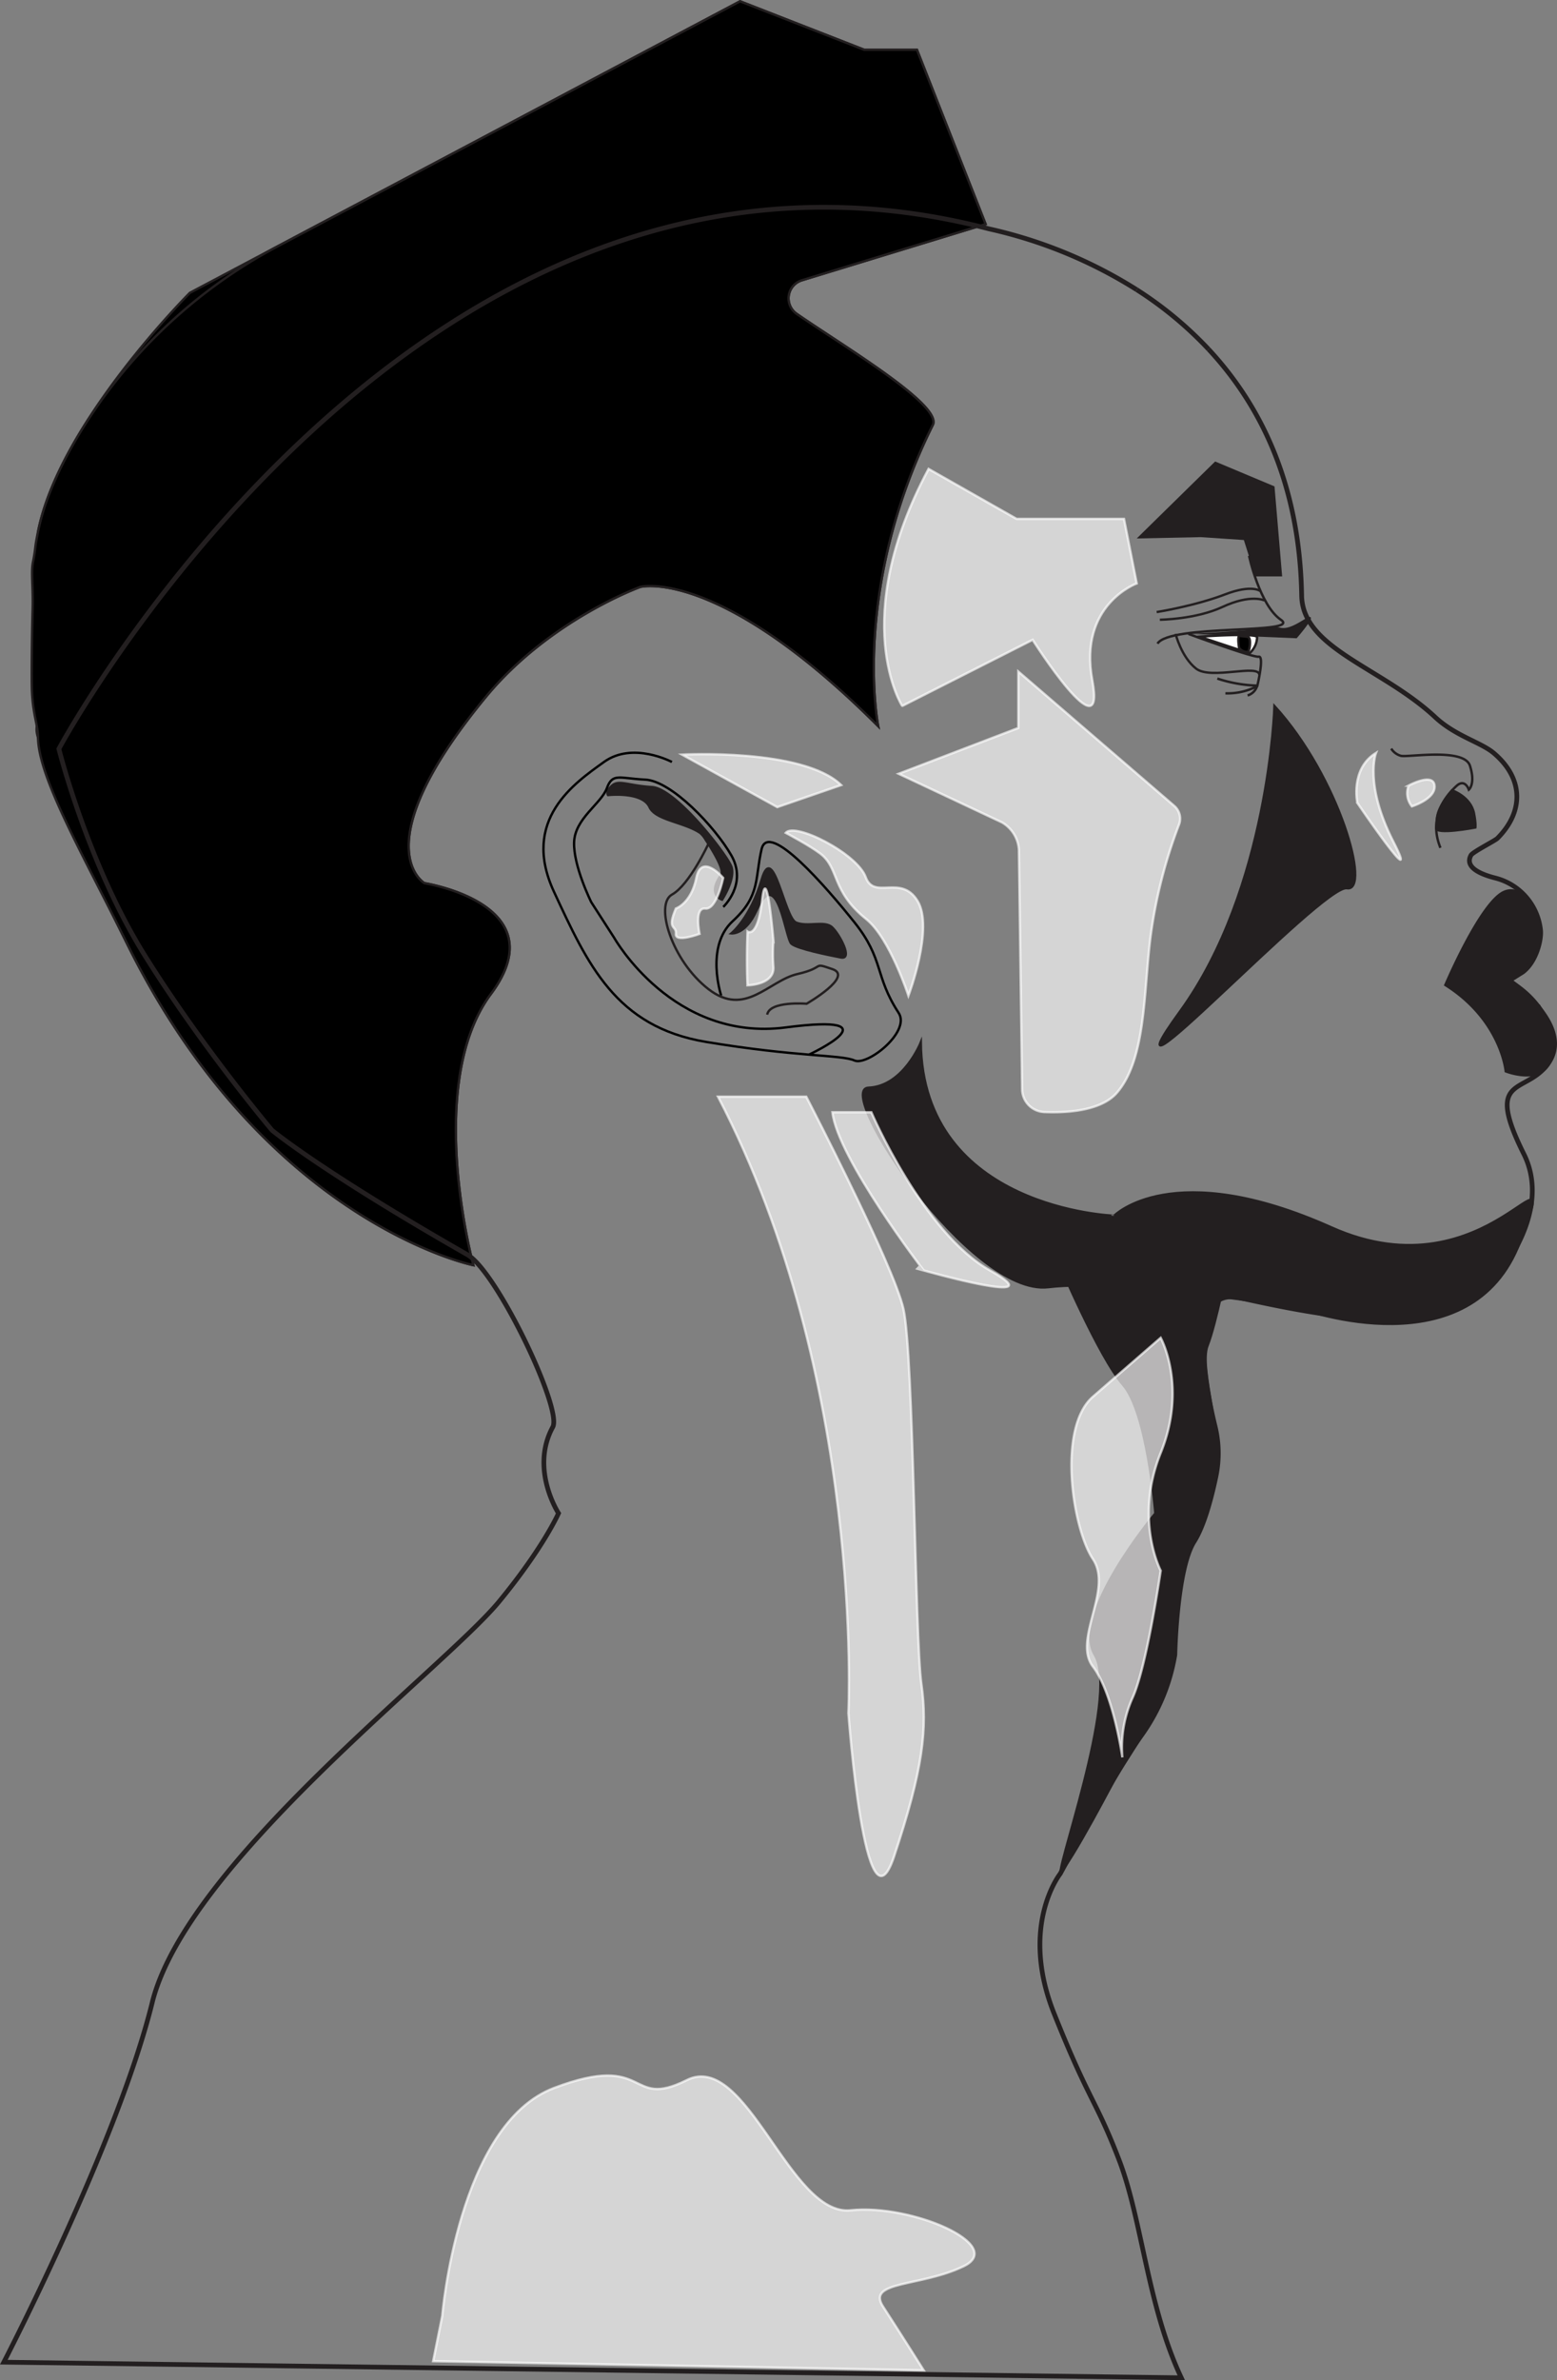 <svg xmlns="http://www.w3.org/2000/svg" viewBox="0 0 661.16 1010.07"><rect x="0" y="0" width="661.16" height="1010.07" fill="#808080" stroke="none"/><defs><style>.cls-1,.cls-10,.cls-2,.cls-3,.cls-7,.cls-8,.cls-9{stroke:#231f20;}.cls-1,.cls-10,.cls-2,.cls-3,.cls-5,.cls-6,.cls-7,.cls-8,.cls-9{stroke-miterlimit:10;}.cls-2,.cls-6,.cls-7,.cls-9{fill:none;}.cls-2{stroke-width:2px;}.cls-10,.cls-3,.cls-4{fill:#231f20;}.cls-5,.cls-8{fill:#fff;}.cls-5{stroke:#fff;opacity:0.67;}.cls-6{stroke:#000;}.cls-10,.cls-8,.cls-9{stroke-width:1.03px;}</style></defs><g id="Layer_2" data-name="Layer 2"><g id="Hair"><path class="cls-1" d="M372.92,308.16s-11.67-57.8,23.18-127.83c4.18-8.41-38.25-33.6-57.73-47.1a8,8,0,0,1,2.28-14.32l77.87-23.8-29.15-74H366.94L314.26.55,80.63,124.26S26.06,178.61,16.35,224.69c-1.93,9.14,4.29,8.87,2.81,16.41-.82,4.13,4.74,1.3,12.76,4.31,8.25,3.09,6.14,43,6.31,47.69.39,10.47-27.09,4.22-22.09,19.9,6.68,20.95,18.47,48.5,38,87.82C112.78,519,201,536.9,201,536.9s-20.93-77,7.47-115.12-28.25-47-28.25-47-26.52-15.29,26.13-79.1c27-32.72,65.54-46.61,65.54-46.61S305.17,240.33,372.92,308.16Z"/></g><g id="Hair_copy" data-name="Hair copy"><path class="cls-1" d="M372.92,308.16s-11.67-57.8,23.18-127.83c4.18-8.41-38.25-33.6-57.73-47.1a8,8,0,0,1,2.28-14.32l77.87-23.8-29.15-74H366.94L314.26.55,118.7,104.11a217.48,217.48,0,0,0-86.56,82.56c-7.24,12.45-13.16,25.54-15.79,38-1.93,9.14-.91,6.57-2.4,14.11-.81,4.14.15,10.53-.11,19.7-.35,12.64-.48,29.52-.31,34.22.39,10.46,2.52,14.59,2.61,20.28.25,17,18.47,48.5,38,87.82C112.78,519,201,536.9,201,536.9s-20.93-77,7.47-115.12-28.25-47-28.25-47-26.52-15.29,26.13-79.1c27-32.72,65.54-46.61,65.54-46.61S305.17,240.33,372.92,308.16Z"/></g><g id="Head"><path class="cls-2" d="M513.18,148.19c21.66,23.22,38.72,56.65,39.55,104.55.39,22.59,34,30.44,56.71,51.6,8.54,8,19.43,10.64,24.91,15.28,12.79,10.85,12.71,24.93,1.49,36.15-1,1-10.43,5.76-11.2,7.15-2.82,5.09,3.91,8.06,10.34,9.69a25.64,25.64,0,0,1,19.19,22.12c.43,4.15-1.87,13.5-7.56,17.77l-5.7,3.56s28.7,19.62,16,35.95c-9.73,12.52-26.5,4.34-9.83,37.72,9.39,18.81-1.38,39.84-12.08,52.68a36,36,0,0,1-21.34,12.27c-19.65,3.55-24.87,10.09-87.11-3.92-22.69-5.11-15.21,35.63-10.59,54.57a47.91,47.91,0,0,1,.36,21.21c-1.88,9-5,20.92-9.25,27.63-7.48,11.75-8.19,48.05-8.19,48.05A81.57,81.57,0,0,1,485,736c-11.75,16.38-34.8,59.16-34.8,59.16s-17.52,22-2.57,59.37S465.33,891,475.16,916.5s12,61.77,26.46,92.55l-500-6.62s48.33-93.21,63-152.56,124.1-142,147.35-170.26c18.81-22.84,25.2-37.44,25.2-37.44s-12.19-18.7-2.44-36.59c4.14-7.59-23.73-66-36.27-73.14-62.37-35.6-82.94-52.8-82.94-52.8s-29.56-35-53.95-74.05S25,317.79,25,317.79,177.19,34,419.88,97.1a198.12,198.12,0,0,1,62.81,25.84"/><path class="cls-2" d="M482.69,122.94a158.41,158.41,0,0,1,30.49,25.25"/><path class="cls-3" d="M391,442.36s-7.38,18.67-22.21,19.22,43.38,88.58,76.32,84.65,107.62,9.24,107.62,9.24,72.12,26.46,92.79-28.61c18.64-49.66-12.63,24.22-80.16-6s-92.24-4.94-92.24-4.94S391.78,513.19,391,442.36Z"/><path class="cls-3" d="M541.19,299.62S539,377,501.1,429.19s60.4-54,70.84-52.27S568.81,329.92,541.19,299.62Z"/><path class="cls-4" d="M449,535.7h73s-5.07,26.23-8.75,35.46c-3.86,9.66,7.54,39.84,2.84,56.71s-8,24.48-12.1,31.82-5.43,37.68-6,45.52c-1.26,16.73-22.59,47-22.59,47s-20.86,40.15-25.13,42.93S475,720,464.48,702.58s25.61-60.52,25.61-60.52-3.39-42.48-13.63-54.12S449,535.7,449,535.7Z"/><path class="cls-3" d="M310.54,396.11s8.14-6.57,12.95-23,9.61,16.36,14.56,18.4,12.08-1,15.29,2,8.94,13.83,3.74,12.81-18.38-3.64-21-5.82-5.87-34.17-14.82-14.17C316.62,396.84,310.54,396.11,310.54,396.11Z"/><path class="cls-3" d="M258.2,337.41s14.53-1.64,17.62,5.1c2.57,5.6,14.71,6.34,21.54,11a10.84,10.84,0,0,1,2.27,2.83c2.35,3.53,8.16,12.73,6.64,14.87-6.19,8.64.37,10.58.37,10.58s5.85-9,3.9-14.09S287.06,334.63,276.81,334s-14-3.19-16.93-.6S258.2,337.41,258.2,337.41Z"/><polygon class="cls-4" points="541.2 206.41 515.99 195.84 482.69 228.51 509.82 227.94 528.19 229.17 533.07 244.62 544.45 244.62 541.2 206.41"/><path class="cls-5" d="M394.31,199l37.38,21.2h45.6l5.4,27.39s-24.84,9-18.86,41.12-25.33-17.19-25.33-17.19l-55.4,28.07S359.92,263.32,394.31,199Z"/><path class="cls-5" d="M381.6,328.36l50.83-19.44V285l66.2,57a7.13,7.13,0,0,1,2,8,210.16,210.16,0,0,0-12.19,48.44c-2.83,23.29-1.9,51-14.14,65.25-6.69,7.76-21.29,8.61-30.81,8.23a9.83,9.83,0,0,1-9.45-9.21l-1.37-102.05A14.47,14.47,0,0,0,425.48,349Z"/><path class="cls-5" d="M289.64,320.24s51.4-2.78,67.54,12.92l-27.13,9.35Z"/><path class="cls-5" d="M584.28,319.53s-5.08,13.28,7.35,37.58-15.26-16.39-15.26-16.39S573.26,326.31,584.28,319.53Z"/><path class="cls-5" d="M599.54,342.19s10.18-3.16,9.61-8.81-11,0-11,0A9,9,0,0,0,599.54,342.19Z"/><path class="cls-5" d="M317.43,395.33s4.3,3.25,6.22-13.58,4.76,17.37,4.76,17.37a74.57,74.57,0,0,0,0,11.27c.42,7.6-11,7.73-11,7.73S316.89,408.35,317.43,395.33Z"/><path class="cls-5" d="M287,385.55s6.52-2.17,8.69-13,11.4,0,11.4,0-2.72,13.57-7.6,13-2.44,10.76-2.44,10.76-10.38,3.9-10.05,0S283,394.94,287,385.55Z"/><path class="cls-5" d="M304.9,465.39h37.46s20.76,40,33,68c4.08,9.34,7.2,17.35,8.28,22.1,4.34,19,4.89,140,7.6,159s.71,36.37-11.58,73.28S360.27,727,360.27,727,367.33,585.36,304.9,465.39Z"/><path class="cls-5" d="M353.48,472H370s21.9,51.13,50.43,67.15-28.19,0-28.19,0S355.69,491.52,353.48,472Z"/><path class="cls-5" d="M187.81,982.7s6.62-81.18,47.49-96.64,30.92,9.38,56.33-3.32,43.62,58,69.58,55.23,66.27,14.91,48,23.74-41.42,6.08-34.24,17.12,17.27,27.06,17.27,27.06L183.94,1002Z"/><path class="cls-5" d="M464.1,592.72l28.77-25s11.4,20.63,0,48.85,0,49.95,0,49.95-5.79,40.17-11.85,53.74a51.54,51.54,0,0,0-4.43,25.51s-3.8-27.14-12.49-38.54,8.69-32.57,0-45.6S448.9,605.91,464.1,592.72Z"/><path class="cls-5" d="M333.67,353.43s10.27,5.46,14.61,8.77c8.33,6.33,4.45,15.7,19.63,27.9,9.93,8,17.84,32.43,17.84,32.43s10.93-28.76,3.85-40.24-18.42-.15-22-10.07S337.57,348.76,333.67,353.43Z"/><path class="cls-6" d="M285.32,323.37s-16.55-8.87-28.87,0S221,347.84,235.26,378.48s26.12,57.26,64.56,63.67,57.51,5.42,63,7.88,24-12.2,18.77-20.2c-10.31-15.77-6.14-22.67-18.77-38.44-12-15-36.53-43.37-39.42-31.05s-.42,19.71-12.25,30.55-4.9,31.64-4.9,31.64"/><path class="cls-6" d="M307.12,384.87s10.39-9.69,3.44-21.86-25.39-31.6-36.52-32.15-13.91-3-16.35,3.63-13.56,12.82-13.91,22.93,7.3,25.45,7.3,25.45L260.82,398s24.92,44.23,72.85,38,9.93,11.51,9.93,11.51"/><path class="cls-7" d="M300.86,358s-8.07,17.5-15.5,21.62-.16,28.05,15.5,40.15,25.44-3.6,37.8-6.43,5.77-5.15,14.85-2.06-11,14.67-11,14.67-15.7-1.29-16.73,4.63"/><path class="cls-8" d="M509.3,270.18l21.25,7.06a9.28,9.28,0,0,0,3.26-6.82C533.94,268.4,509.3,270.18,509.3,270.18Z"/><path class="cls-7" d="M491.17,259.73s15.94-2.48,29.18-7.54c11.31-4.32,14.83-1.35,14.83-1.35"/><path class="cls-7" d="M492.52,263s15.2-.15,26.58-5.43c12.14-5.63,17.85-2.75,17.85-2.75"/><path class="cls-9" d="M530.41,235.87s4.4,20.9,13.51,27.15-47.28,1.71-52.4,10.12"/><path class="cls-9" d="M504.65,269s27.36,10.13,29.84,9.68-.57,12.28-.57,12.28a59.35,59.35,0,0,1-17-3"/><path class="cls-9" d="M533.78,291.22a27.36,27.36,0,0,1-13.43,3"/><path class="cls-9" d="M533.78,291.22a6.07,6.07,0,0,1-4,3.9"/><path class="cls-7" d="M499.2,269s2.41,9.78,8.68,14.72,26.8-2.19,26.9,2.73"/><path class="cls-4" d="M506.06,269s29.62-1.71,33.67-2.86,3.95,3,13.22-2.76c9.53-6-2.34,7.48-2.34,7.48Z"/><path class="cls-1" d="M529.86,270.27c.39.05.39.05.71.76.5,1.11.15,5.58-.82,5.58a4.11,4.11,0,0,1-3.59-1.69s-.73-4.4,0-5.08Z"/><path class="cls-6" d="M659.1,446.94c1.93-6.31-5.66-20.38-5.66-20.38"/><path class="cls-10" d="M613.76,418s15-35.31,25-39.54S654,393.39,654,393.39s-1.27,18.36-12.27,21.17A134.46,134.46,0,0,1,619.61,418s18.1-3.38,21.3-2,19.31,11.7,18.49,29-20,9.63-20,9.63S637.45,432.93,613.76,418Z"/><path class="cls-10" d="M616.6,335.4s7.89,2.65,9.3,9.75c.87,4.43.59,6,.59,6s-17.39,3.34-16.62.06S608.45,345.2,616.6,335.4Z"/><path class="cls-9" d="M590.77,317.69a7.14,7.14,0,0,0,4.07,3.05c2.81.79,26.9-3.54,29.36,4.23s-.48,10.14-.48,10.14-1.62-4.87-5.19-1.62-12.44,12.66-6.87,26.29"/></g></g></svg>